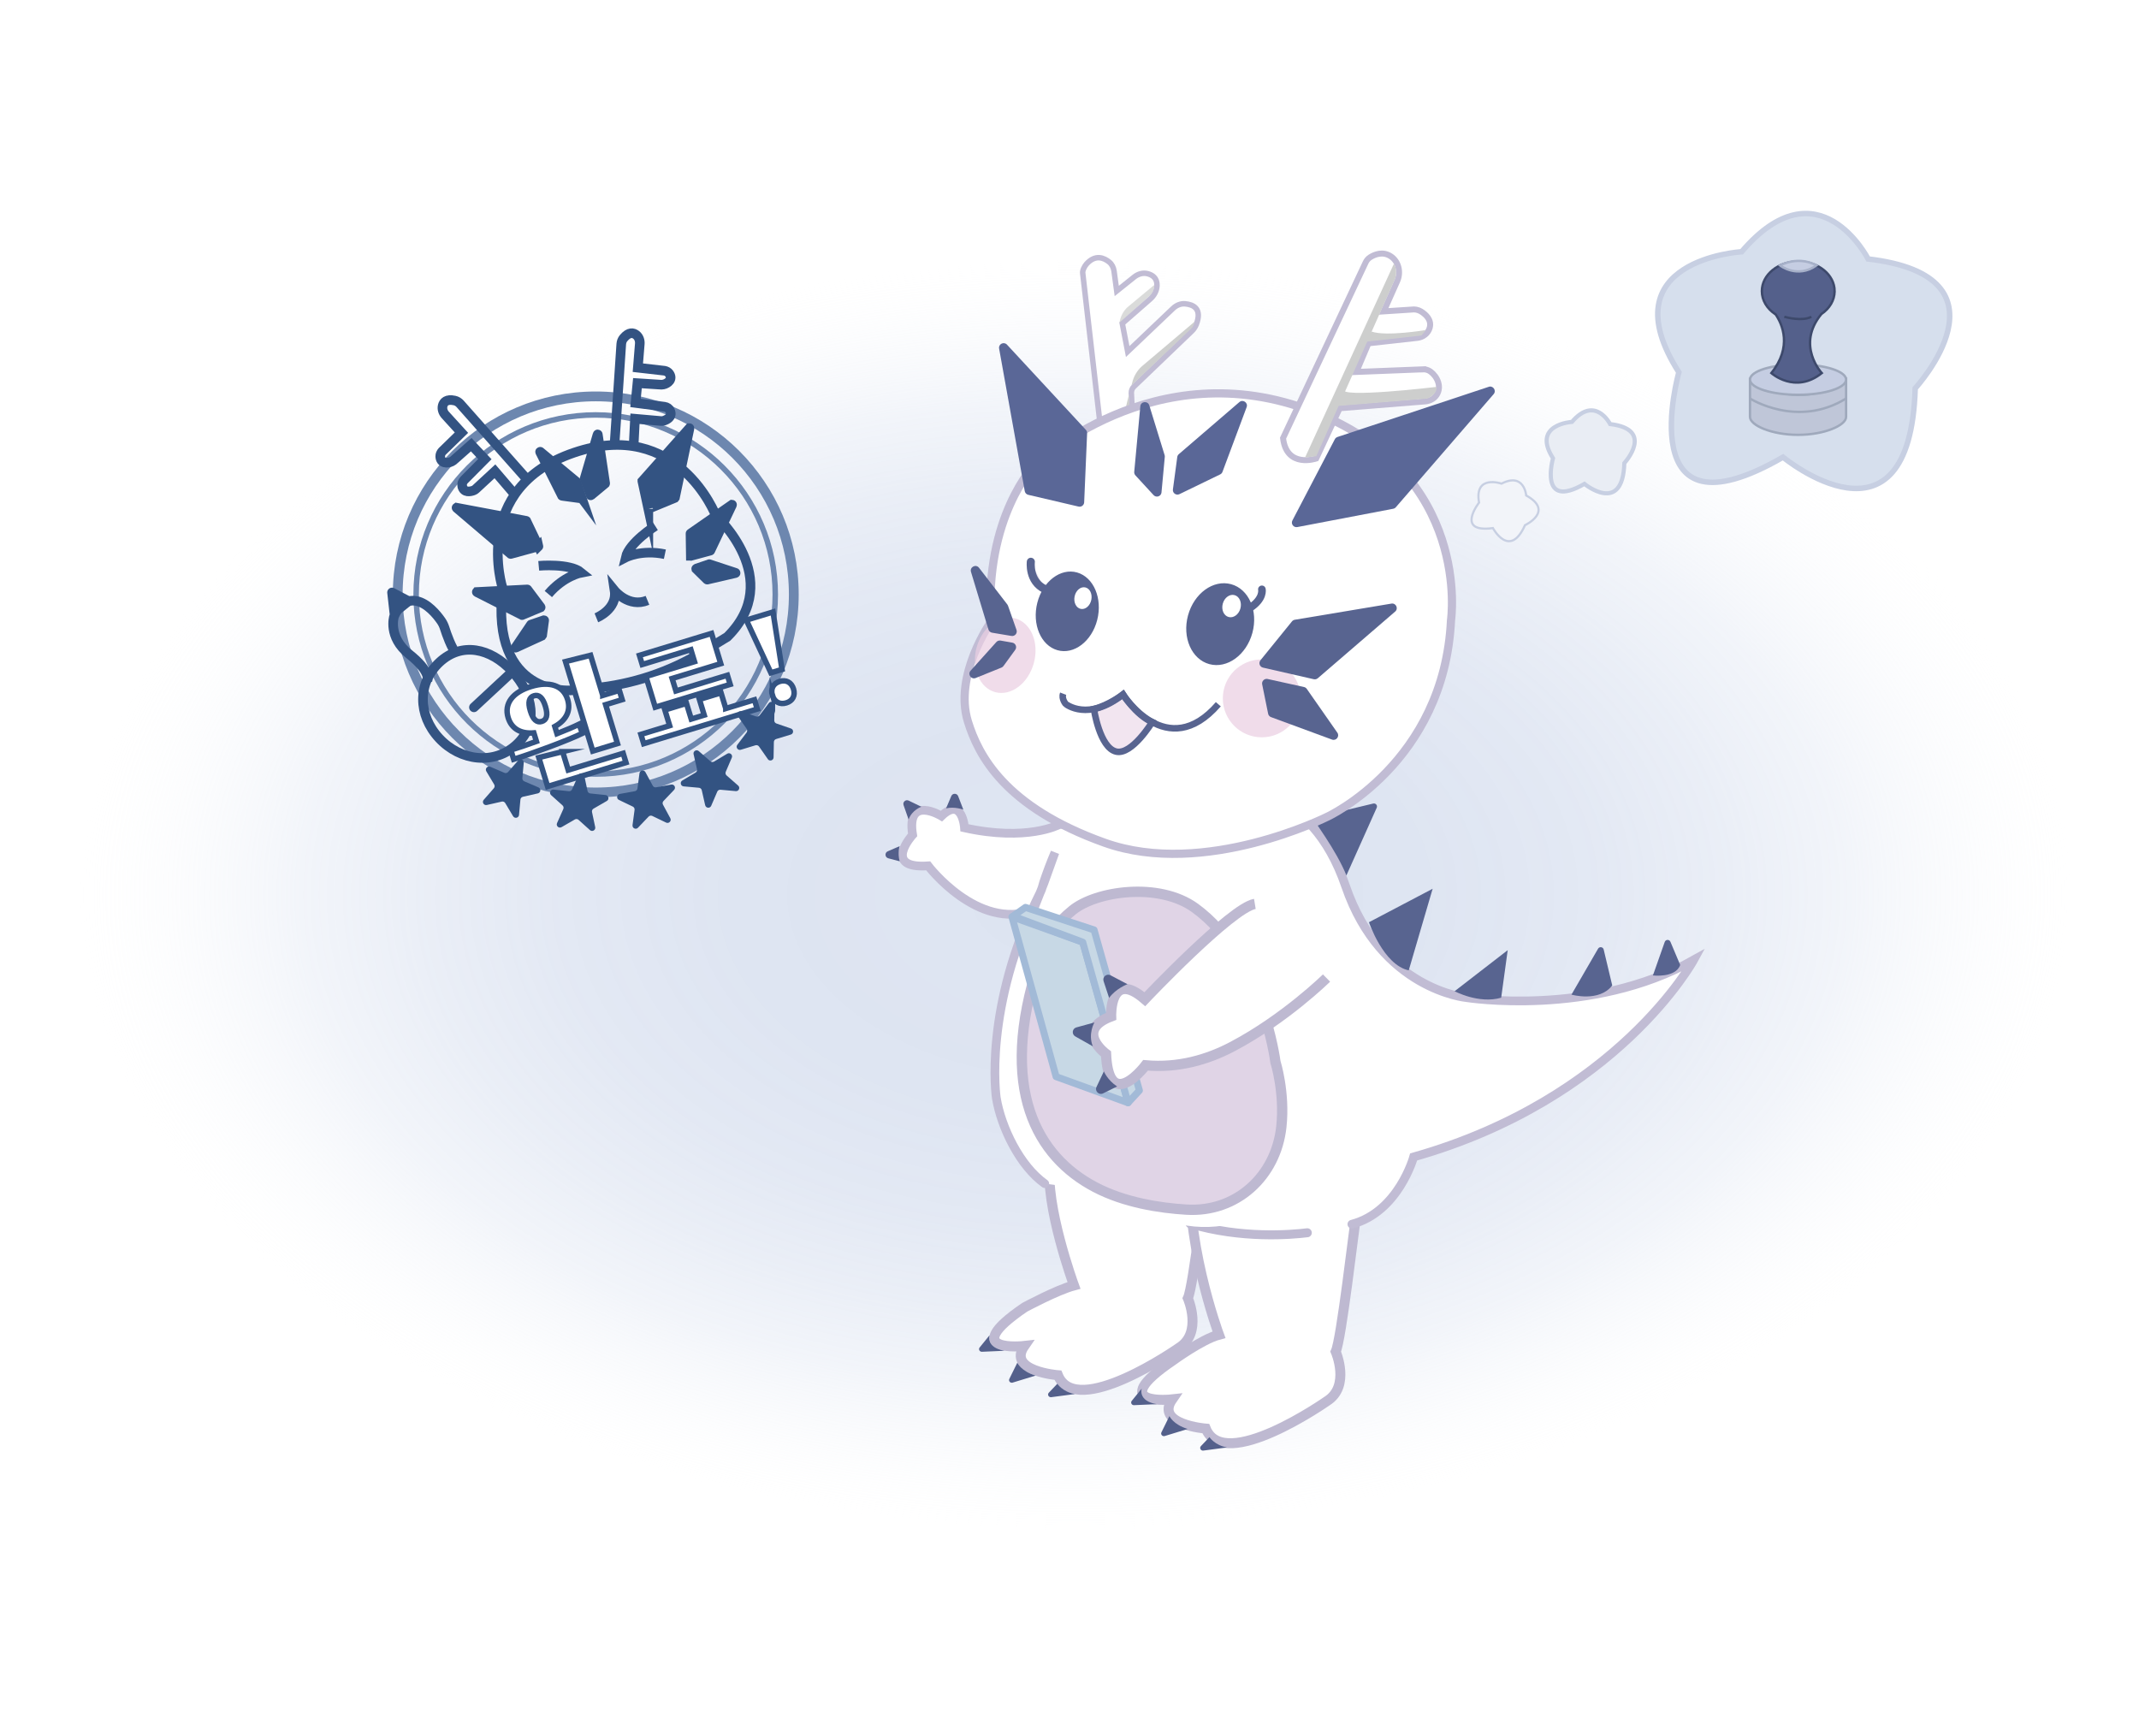 <svg width="345" height="280" viewBox="0 0 345 280" fill="none" xmlns="http://www.w3.org/2000/svg">
<g clip-path="url(#clip0_1194_5389)">
<path opacity="0.73" d="M173.424 247.055C262.024 247.055 333.848 200.957 333.848 144.092C333.848 87.226 262.024 41.128 173.424 41.128C84.824 41.128 13 87.226 13 144.092C13 200.957 84.824 247.055 173.424 247.055Z" fill="url(#paint0_radial_1194_5389)"/>
<path d="M169.374 187.604C168.457 194.335 173.223 207.326 173.223 207.326C170.477 208.055 165.276 210.853 165.276 210.853C154.277 218.331 165.22 217.091 165.22 217.091C162.401 221.156 170.636 221.81 170.636 221.81C173.553 229.03 190.144 217.394 190.144 217.394C194.026 214.994 191.59 209.394 191.59 209.394C192.507 207.424 194.495 189.794 195.084 186" fill="white"/>
<path d="M169.374 187.604C168.457 194.335 173.223 207.326 173.223 207.326C170.477 208.055 165.276 210.853 165.276 210.853C154.277 218.331 165.22 217.091 165.22 217.091C162.401 221.156 170.636 221.81 170.636 221.81C173.553 229.03 190.144 217.394 190.144 217.394C194.026 214.994 191.59 209.394 191.59 209.394C192.507 207.424 194.495 189.794 195.084 186" stroke="#BEB9D1" stroke-width="1.61" stroke-miterlimit="10" stroke-linecap="round"/>
<path d="M159.618 215.349C159.618 215.349 158.942 217.341 162.042 217.866L158.413 218.028C158.017 218.074 157.76 217.634 158.008 217.333L159.62 215.349H159.618Z" fill="#54608B"/>
<path d="M164.084 219.786C164.084 219.786 164.662 221.143 167.033 221.868L163.293 223.015C162.917 223.094 162.62 222.711 162.804 222.386L164.084 219.788V219.786Z" fill="#54608B"/>
<path d="M170.543 223.183C170.543 223.183 171.364 224.483 173.377 224.848L169.548 225.353C169.134 225.402 168.882 224.928 169.163 224.631L170.543 223.181V223.183Z" fill="#54608B"/>
<path d="M192.217 186.716C190.611 199.116 196.608 215.275 196.608 215.275C193.862 216.004 189.121 219.467 189.121 219.467C178.123 226.945 189.066 225.705 189.066 225.705C186.247 229.77 194.482 230.423 194.482 230.423C197.398 237.644 213.99 226.008 213.99 226.008C217.871 223.608 215.436 218.008 215.436 218.008C216.352 216.037 218.341 198.407 218.93 194.614" fill="white"/>
<path d="M192.217 186.716C190.611 199.116 196.608 215.275 196.608 215.275C193.862 216.004 189.121 219.467 189.121 219.467C178.123 226.945 189.066 225.705 189.066 225.705C186.247 229.77 194.482 230.423 194.482 230.423C197.398 237.644 213.99 226.008 213.99 226.008C217.871 223.608 215.436 218.008 215.436 218.008C216.352 216.037 218.341 198.407 218.93 194.614" stroke="#BEB9D1" stroke-width="1.61" stroke-miterlimit="10" stroke-linecap="round"/>
<path d="M184.151 223.962C184.151 223.962 183.475 225.955 186.575 226.48L182.946 226.641C182.55 226.688 182.293 226.247 182.541 225.946L184.153 223.962H184.151Z" fill="#54608B"/>
<path d="M188.617 228.401C188.617 228.401 189.195 229.759 191.566 230.483L187.827 231.63C187.45 231.709 187.153 231.326 187.337 231.001L188.617 228.404V228.401Z" fill="#54608B"/>
<path d="M195.076 231.796C195.076 231.796 195.897 233.096 197.91 233.461L194.082 233.966C193.667 234.015 193.415 233.541 193.696 233.244L195.076 231.794V231.796Z" fill="#54608B"/>
<path d="M191.931 197.354C200.212 199.849 208.325 199.145 210.858 198.833L191.931 197.354Z" fill="white"/>
<path d="M191.931 197.354C200.212 199.849 208.325 199.145 210.858 198.833" stroke="#BEB9D1" stroke-width="1.444" stroke-miterlimit="10" stroke-linecap="round"/>
<path d="M218.042 197.455C225.571 195.463 228.006 186.605 228.006 186.605C260.959 177.268 273.169 154.846 273.169 154.846C256.679 164.122 236.518 160.904 236.518 160.904C236.518 160.904 222.747 159.622 217.041 142.951C211.335 126.28 198.84 127.117 198.84 127.117L170.783 133.022C170.783 133.022 165.661 135.759 155.566 133.521C155.566 133.521 155.221 128.386 151.851 131.621C151.851 131.621 146.136 128.129 147.196 134.652C147.196 134.652 142.175 140.181 149.707 139.656C149.707 139.656 157.67 150.147 166.651 146.822L168.394 142.389L170.154 137.491C169.457 139.136 168.845 140.768 168.31 142.375C168.148 142.858 168.073 143.37 167.849 143.817C158.48 162.472 160.695 177.086 160.695 177.086C161.487 181.876 164.521 188.089 168.511 190.91" fill="white"/>
<path d="M218.042 197.455C225.571 195.463 228.006 186.605 228.006 186.605C260.959 177.268 273.169 154.846 273.169 154.846C256.679 164.122 236.518 160.904 236.518 160.904C236.518 160.904 222.747 159.622 217.041 142.951C211.335 126.28 198.84 127.117 198.84 127.117L170.783 133.022C170.783 133.022 165.661 135.759 155.566 133.521C155.566 133.521 155.221 128.386 151.851 131.621C151.851 131.621 146.136 128.129 147.196 134.652C147.196 134.652 142.175 140.181 149.707 139.656C149.707 139.656 157.67 150.147 166.651 146.822L168.394 142.389L170.154 137.491C169.457 139.136 168.845 140.768 168.31 142.375C168.148 142.858 168.073 143.37 167.849 143.817C158.48 162.472 160.695 177.086 160.695 177.086C161.487 181.876 164.521 188.089 168.511 190.91" stroke="#C1BCD4" stroke-width="1.406" stroke-miterlimit="10" stroke-linecap="round"/>
<path d="M217.848 172.216C219.237 156.934 210.199 143.622 197.662 142.483C185.125 141.344 173.836 152.81 172.448 168.092C171.06 183.374 180.098 196.686 192.635 197.825C205.172 198.963 216.46 187.498 217.848 172.216Z" fill="white"/>
<path d="M167.614 155.019C168.995 150.809 170.377 148.963 172.946 146.848C176.772 143.697 186.942 142.211 192.777 146.469C203.596 154.366 205.715 171.285 205.715 171.285C205.715 171.285 207.267 176.165 206.669 181.734C205.808 189.739 199.404 195.595 191.368 195.104C187.002 194.838 181.358 193.961 176.632 191.477C167.348 186.599 160.825 175.711 167.611 155.019H167.614Z" fill="#E0D4E6" stroke="#BEB9D1" stroke-width="1.663" stroke-miterlimit="10"/>
<path d="M211.621 131.913L211.607 131.977L221.488 129.606C221.873 129.513 222.205 129.891 222.061 130.261L217.156 141.213C215.606 137.227 211.621 131.913 211.621 131.913Z" fill="#586490"/>
<path d="M220.797 148.746C220.797 148.746 223.129 155.637 227.216 156.511L231.071 143.35L220.797 148.748V148.746Z" fill="#586490"/>
<path d="M234.614 159.874C234.614 159.874 238.518 161.967 242.127 160.922L243.179 153.251L234.614 159.874Z" fill="#586490"/>
<path d="M253.46 160.424C253.46 160.424 257.933 161.697 260.039 158.94L258.659 153.15C258.555 152.718 257.977 152.632 257.753 153.017L253.46 160.424Z" fill="#586490"/>
<path d="M266.6 157.333C266.6 157.333 270.253 157.775 270.999 155.639L269.423 151.901C269.248 151.487 268.654 151.505 268.504 151.927L266.6 157.33V157.333Z" fill="#586490"/>
<path d="M163.214 147.871L174.637 151.967L181.947 177.863L170.339 173.654L163.214 147.871Z" fill="#C7D8E5" stroke="#A2BAD7" stroke-width="1.127" stroke-linecap="round" stroke-linejoin="round"/>
<path d="M181.946 177.864L183.773 175.886L176.466 149.99L165.399 146.354L163.391 147.761L174.637 151.968L181.946 177.864Z" fill="#C7D8E5" stroke="#A2BAD7" stroke-width="1.127" stroke-linejoin="round"/>
<path d="M213.955 157.749C213.955 157.749 207.273 164.337 198.75 168.82C194.76 170.92 190.037 172.299 184.769 171.825C184.769 171.825 182.705 174.564 180.921 174.826C179.676 175.007 178.569 173.984 178.392 169.99C178.392 169.99 173.226 166.197 179.209 163.938C179.209 163.938 178.93 156.219 184.652 161.161C184.652 161.161 198.602 146.412 202.397 145.792" fill="white"/>
<path d="M213.955 157.749C213.955 157.749 207.273 164.337 198.75 168.82C194.76 170.92 190.037 172.299 184.769 171.825C184.769 171.825 182.705 174.564 180.921 174.826C179.676 175.007 178.569 173.984 178.392 169.99C178.392 169.99 173.226 166.197 179.209 163.938C179.209 163.938 178.93 156.219 184.652 161.161C184.652 161.161 198.602 146.412 202.397 145.792" stroke="#BEB9D1" stroke-width="1.654" stroke-miterlimit="10"/>
<path d="M178.89 160.955L177.998 158.252C177.774 157.576 178.487 156.972 179.116 157.304L181.846 158.741C181.846 158.741 179.982 159.436 178.89 160.955Z" fill="#54608B"/>
<path d="M180.179 175.235L177.921 176.353C177.25 176.686 176.535 175.984 176.856 175.306L178.045 172.802C178.045 172.802 178.616 174.21 180.179 175.235Z" fill="#54608B"/>
<path d="M176.255 168.756L173.43 167.162C172.814 166.814 172.929 165.897 173.609 165.711L176.519 164.912C176.519 164.912 175.447 166.732 176.257 168.756H176.255Z" fill="#54608B"/>
<path d="M177.758 71.187L182.76 69.309L182.475 63.395C182.457 63.012 182.608 62.631 182.88 62.367L192.224 53.406C192.532 53.112 192.784 52.748 192.944 52.341C193.969 49.711 192.37 49.106 191.141 49.002C190.446 48.942 189.746 49.223 189.202 49.742L181.886 56.703L181.013 52.17L185.548 48.205C186.166 47.664 186.593 46.872 186.611 46.03C186.638 44.81 185.832 44.323 185.065 44.135C184.341 43.958 183.56 44.179 182.935 44.68L180.119 46.932L179.685 43.734C179.605 43.145 179.335 42.614 178.908 42.266C178.108 41.615 176.693 40.949 175.232 42.592C174.942 42.917 174.57 43.623 174.632 44.053L177.756 71.184L177.758 71.187Z" fill="white" stroke="#C1BCD4" stroke-width="0.886" stroke-miterlimit="10"/>
<path opacity="0.75" d="M180.679 51.502L180.546 52.066L185.528 47.629C185.528 47.629 186.195 46.954 186.19 45.946L182.063 49.372C181.398 49.899 180.909 50.654 180.681 51.502H180.679Z" fill="#CDCECD"/>
<path d="M182.499 62.166L182.608 61.749C182.847 60.715 183.394 59.779 184.16 59.09L192.696 51.869C192.696 51.869 192.671 52.066 192.355 52.775L182.499 62.166Z" fill="#CDCECD"/>
<path d="M182.088 63.658L180.484 70.199L182.373 69.429L182.088 63.658Z" fill="#CDCECD"/>
<path d="M159.823 100.32C159.823 100.32 153.789 108.869 156.116 116.382C157.792 121.796 162.032 130.157 178.157 135.921C194.281 141.687 214.108 131.72 214.108 131.72C214.108 131.72 232.922 123.067 234.034 100.032C234.034 100.032 237.488 76.379 211.796 66.388C186.104 56.397 166.811 75.05 166.811 75.05C166.811 75.05 158.784 83.389 159.823 100.32Z" fill="white" stroke="#C1BCD4" stroke-width="1.322" stroke-miterlimit="10"/>
<path opacity="0.71" d="M166.747 106.945C167.639 103.661 166.296 100.437 163.747 99.744C161.198 99.052 158.408 101.153 157.516 104.437C156.624 107.721 157.967 110.945 160.516 111.638C163.065 112.33 165.855 110.229 166.747 106.945Z" fill="#EACDE1"/>
<path opacity="0.71" d="M203.512 118.922C206.982 118.922 209.794 116.109 209.794 112.64C209.794 109.17 206.982 106.358 203.512 106.358C200.043 106.358 197.23 109.17 197.23 112.64C197.23 116.109 200.043 118.922 203.512 118.922Z" fill="#EACDE1"/>
<path d="M203.529 95.055C203.529 95.055 203.914 96.574 201.543 98.095L203.529 95.055Z" fill="#E7E1EC"/>
<path d="M203.529 95.055C203.529 95.055 203.914 96.574 201.543 98.095" stroke="#586490" stroke-width="1.229" stroke-miterlimit="10" stroke-linecap="round"/>
<path d="M201.997 102.081C202.965 98.521 201.425 95.003 198.559 94.224C195.692 93.445 192.584 95.7 191.617 99.261C190.649 102.821 192.189 106.339 195.056 107.118C197.922 107.897 201.03 105.642 201.997 102.081Z" fill="#586490"/>
<path d="M200.065 98.139C200.329 97.165 199.908 96.202 199.123 95.988C198.338 95.775 197.488 96.392 197.223 97.367C196.958 98.342 197.379 99.305 198.164 99.518C198.949 99.732 199.8 99.114 200.065 98.139Z" fill="white"/>
<path d="M166.264 90.61C166.264 90.61 165.869 93.775 168.544 95.021L166.264 90.61Z" fill="#E7E1EC"/>
<path d="M166.264 90.61C166.264 90.61 165.869 93.775 168.544 95.021" stroke="#586490" stroke-width="1.302" stroke-miterlimit="10" stroke-linecap="round"/>
<path d="M176.972 99.986C176.093 103.447 173.216 105.634 170.548 104.87C167.88 104.107 166.43 100.683 167.309 97.222C168.188 93.761 171.064 91.574 173.732 92.338C176.4 93.102 177.851 96.525 176.972 99.986Z" fill="#586490"/>
<path d="M176.018 96.752C176.216 95.794 175.773 94.892 175.03 94.739C174.286 94.585 173.522 95.237 173.324 96.195C173.126 97.153 173.569 98.054 174.312 98.208C175.056 98.362 175.82 97.71 176.018 96.752Z" fill="white"/>
<path d="M176.44 114.356C176.44 114.356 177.351 120.611 180.03 121.227C182.576 121.814 185.836 116.468 185.836 116.468C183.238 115.352 181.126 112.009 181.126 112.009C181.126 112.009 178.865 113.738 176.44 114.356Z" fill="#F2E5F0" stroke="#586490" stroke-width="1.056" stroke-miterlimit="10"/>
<path d="M196.504 113.588C188.194 123.171 181.126 112.009 181.126 112.009C175.517 116.455 171.912 113.581 171.877 113.528C171.877 113.528 171.173 112.684 171.478 111.885" stroke="#586490" stroke-width="1.056" stroke-miterlimit="10"/>
<path d="M203.297 106.497L208.383 100.224C208.496 100.085 208.657 99.99 208.834 99.961L224.423 97.355C225.16 97.231 225.592 98.154 225.027 98.641L212.55 109.391C212.373 109.544 212.131 109.604 211.903 109.553L203.708 107.682C203.175 107.56 202.956 106.922 203.299 106.497H203.297Z" fill="#586490"/>
<path d="M204.458 109.516L210.324 110.811C210.505 110.851 210.665 110.957 210.771 111.11L215.7 118.171C216.114 118.765 215.516 119.537 214.839 119.287L205.005 115.665C204.766 115.576 204.589 115.37 204.538 115.118L203.577 110.381C203.47 109.859 203.938 109.398 204.46 109.513L204.458 109.516Z" fill="#586490"/>
<path d="M162.584 97.702L163.952 101.599C164.138 102.129 163.689 102.664 163.133 102.571L160.011 102.049C159.734 102.002 159.508 101.803 159.426 101.535L156.612 92.242C156.375 91.456 157.403 90.927 157.903 91.575L162.471 97.494C162.52 97.556 162.557 97.627 162.584 97.7V97.702Z" fill="#586490"/>
<path d="M163.277 103.652L161.38 103.32C161.13 103.276 160.873 103.364 160.702 103.555L156.548 108.176C156.026 108.758 156.648 109.648 157.374 109.354L161.528 107.675C161.657 107.624 161.767 107.536 161.849 107.425L163.747 104.814C164.068 104.372 163.815 103.747 163.277 103.652Z" fill="#586490"/>
<path d="M229.53 59.568L218.762 59.993L220.722 55.372L228.609 54.495C229.53 54.393 230.356 53.764 230.602 52.846C230.94 51.579 229.953 50.702 229.189 50.233C228.731 49.952 228.19 49.856 227.663 49.934L223.179 50.226L225.365 45.324C225.998 43.904 225.586 42.157 224.298 41.325C223.009 40.492 221.707 41.05 221.005 41.486C220.682 41.688 220.427 41.985 220.263 42.334L206.944 70.668C207.52 75.595 212.287 73.959 212.287 73.959L216.08 65.848L229.889 64.741C230.712 64.672 231.492 64.214 231.859 63.454C232.63 61.858 231.319 60.162 230.391 59.741C230.119 59.617 229.827 59.559 229.53 59.573V59.568Z" fill="white" stroke="#C1BCD4" stroke-width="0.961" stroke-miterlimit="10"/>
<path d="M215.649 65.487L216.233 64.324C216.782 63.319 216.767 62.761 216.767 62.761C215.7 64.307 231.665 62.407 231.665 62.407C231.665 62.407 232.061 63.372 230.261 64.282L215.646 65.485L215.649 65.487Z" fill="#CDCECD"/>
<path d="M220.232 55.12L220.489 54.385C220.773 53.769 221.253 53.486 221.253 53.486C223.596 54.296 229.909 53.242 229.909 53.242C229.909 53.242 229.891 53.446 229.253 54.121L220.232 55.122V55.12Z" fill="#CDCECD"/>
<path d="M210.485 73.804L212.312 73.574L225.018 44.97C225.018 44.97 225.505 43.544 224.818 42.556L210.488 73.804H210.485Z" fill="#CDCECD"/>
<path d="M208.453 83.947L215.299 70.837C215.377 70.688 215.503 70.571 215.656 70.502L240.053 62.413C240.763 62.099 241.414 62.956 240.921 63.558L225.148 81.799C225.038 81.932 224.885 82.023 224.717 82.056L209.245 85.012C208.639 85.127 208.167 84.492 208.453 83.945V83.947Z" fill="#5A6797"/>
<path d="M189.179 78.941L189.881 73.713C189.905 73.534 189.994 73.37 190.131 73.252L199.896 64.854C200.476 64.355 201.338 64.955 201.07 65.673L197.173 76.111C197.106 76.288 196.973 76.434 196.803 76.516L190.233 79.703C189.704 79.959 189.099 79.523 189.179 78.939V78.941Z" fill="#5A6797"/>
<path d="M187.337 79.421L187.871 73.693C187.88 73.598 187.871 73.501 187.842 73.408L185.367 65.379C185.128 64.606 184 64.723 183.925 65.527L182.94 76.105C182.92 76.313 182.991 76.519 183.132 76.674L186.06 79.856C186.494 80.327 187.28 80.061 187.34 79.424L187.337 79.421Z" fill="#5A6797"/>
<path d="M174.866 81.018L175.342 69.869C175.351 69.672 175.28 69.482 175.147 69.335L162.415 55.587C161.913 55.044 161.016 55.494 161.147 56.22L165.283 79.22C165.336 79.51 165.555 79.74 165.841 79.809L173.961 81.707C174.412 81.813 174.846 81.481 174.866 81.02V81.018Z" fill="#5A6797"/>
<path d="M222.693 191.934C222.892 189.753 220.695 187.771 217.786 187.507C214.878 187.242 212.36 188.796 212.161 190.978C211.963 193.159 214.16 195.141 217.069 195.406C219.977 195.67 222.495 194.116 222.693 191.934Z" fill="white"/>
<path d="M152.596 130.38L153.435 128.396C153.645 127.9 154.349 127.913 154.542 128.414L155.379 130.59C155.379 130.59 153.973 130.057 152.596 130.378V130.38Z" fill="#54608B"/>
<path d="M145.109 138.923L143.266 138.433C142.719 138.287 142.662 137.532 143.182 137.309L145.106 136.476C145.106 136.476 144.73 137.561 145.106 138.923H145.109Z" fill="#54608B"/>
<path d="M146.548 132.178L145.736 129.864C145.558 129.361 146.079 128.896 146.559 129.129L148.612 130.123C148.612 130.123 147.097 130.626 146.548 132.18V132.178Z" fill="#54608B"/>
<path d="M238.559 81.062C238.559 81.062 234.68 86 240.793 85.176C240.793 85.176 243.497 90.231 245.966 84.707C245.966 84.707 250.764 82.472 246.161 79.915C246.161 79.915 245.849 76.124 242.18 78.006C242.18 78.006 237.738 76.476 238.559 81.06V81.062Z" fill="#F2F4F9" stroke="#C7CFE2" stroke-width="0.352" stroke-miterlimit="10"/>
<path d="M250.485 73.915C250.485 73.915 248.094 82.353 255.556 78.046C255.556 78.046 261.734 83.144 261.99 74.694C261.99 74.694 267.004 69.26 259.699 68.399C259.699 68.399 257.283 63.667 253.541 68.047C253.541 68.047 246.989 68.428 250.485 73.915Z" fill="#E9EDF4" stroke="#C7CFE2" stroke-width="0.664" stroke-miterlimit="10"/>
<path d="M270.786 60.049C270.786 60.049 262.861 88.013 287.586 73.737C287.586 73.737 308.054 90.626 308.905 62.626C308.905 62.626 325.516 44.617 301.312 41.77C301.312 41.77 293.307 26.088 280.91 40.605C280.91 40.605 259.199 41.867 270.786 60.049Z" fill="#D6DFED" stroke="#C7CFE2" stroke-width="0.886" stroke-miterlimit="10"/>
<g filter="url(#filter0_d_1194_5389)">
<g filter="url(#filter1_d_1194_5389)">
<path d="M282.256 61.227V67.243C282.256 68.593 285.726 70.135 290.006 70.135C294.286 70.135 297.756 68.593 297.756 67.243V61.227C297.756 61.227 291.082 66.789 282.256 61.227Z" fill="#BFC6D8" stroke="#9FA9BC" stroke-width="0.383" stroke-miterlimit="10"/>
<path d="M290.006 63.674C294.286 63.674 297.756 62.578 297.756 61.227C297.756 59.876 294.286 58.78 290.006 58.78C285.726 58.78 282.256 59.876 282.256 61.227C282.256 62.578 285.726 63.674 290.006 63.674Z" fill="#C5CDE2" stroke="#9FA9BC" stroke-width="0.383" stroke-miterlimit="10"/>
<path d="M295.907 46.958C295.907 44.315 293.28 42.169 290.039 42.169C286.797 42.169 284.171 44.312 284.171 46.958C284.171 48.435 284.99 49.755 286.277 50.634C286.314 50.661 286.356 50.683 286.394 50.707C287.472 52.306 289.102 55.924 285.701 60.175C285.701 60.175 289.532 63.623 293.836 60.175C293.836 60.175 289.62 55.689 293.774 50.65C295.074 49.77 295.904 48.444 295.904 46.958H295.907Z" fill="#54608B" stroke="#3D496B" stroke-width="0.383" stroke-miterlimit="10"/>
<path d="M287.105 42.811C287.105 42.811 289.895 44.985 292.971 42.811C292.971 42.811 290.422 41.155 287.105 42.811Z" fill="#C5CDE2" stroke="#A7B1C9" stroke-width="0.383" stroke-miterlimit="10"/>
<path d="M282.256 64.274C282.256 64.274 289.886 69.139 297.756 64.274" stroke="#9FA9BC" stroke-width="0.383" stroke-miterlimit="10"/>
</g>
<path d="M287.792 51.092C288.164 51.212 290.757 51.858 292.154 51.092H287.792Z" fill="#54608B"/>
<path d="M287.792 51.092C288.164 51.212 290.757 51.858 292.154 51.092" stroke="#3D496B" stroke-width="0.383" stroke-miterlimit="10"/>
</g>
<path d="M96.091 127.816C113.732 127.816 128.032 113.516 128.032 95.875C128.032 78.235 113.732 63.935 96.091 63.935C78.451 63.935 64.15 78.235 64.15 95.875C64.15 113.516 78.451 127.816 96.091 127.816Z" stroke="#6D87AF" stroke-width="1.581" stroke-miterlimit="10"/>
<path d="M96.081 124.849C112.076 124.849 125.044 111.882 125.044 95.886C125.044 79.891 112.076 66.924 96.081 66.924C80.085 66.924 67.118 79.891 67.118 95.886C67.118 111.882 80.085 124.849 96.081 124.849Z" stroke="#6D87AF" stroke-width="0.886" stroke-miterlimit="10"/>
<path d="M81.067 94.883C81.067 94.883 75.835 78.721 92.586 73.011C109.337 67.3 115.449 83.139 115.449 83.139C115.449 83.139 126.713 93.404 117.309 102.72L113.376 105.12C108.028 108.384 102.01 110.392 95.775 110.992L92.035 111.353C92.035 111.353 79.03 112.363 81.067 94.883Z" stroke="#335382" stroke-width="1.55" stroke-miterlimit="10"/>
<path d="M82.981 79.698L79.828 76.018L76.732 78.881C76.626 78.98 76.502 79.06 76.365 79.109C75.9 79.279 74.832 79.538 74.56 78.46C74.465 78.084 74.596 77.685 74.87 77.408L78.201 74.053L76.004 71.722L73.345 74.071C73.198 74.224 73.028 74.352 72.84 74.445C72.173 74.775 71.042 74.771 71.006 73.608C70.997 73.312 71.128 73.026 71.327 72.805L74.427 69.784L71.828 66.932C71.458 66.527 71.268 65.965 71.403 65.433C71.549 64.864 72.009 64.32 73.316 64.601C73.663 64.676 73.978 64.871 74.215 65.137L85.35 77.698" stroke="#335382" stroke-width="1.55" stroke-miterlimit="10"/>
<path d="M102.174 72.38L102.418 67.539L106.618 67.909C106.762 67.922 106.911 67.909 107.048 67.865C107.52 67.716 108.523 67.267 108.078 66.246C107.923 65.889 107.575 65.655 107.19 65.604L102.502 64.988L102.814 61.8L106.355 62.03C106.565 62.061 106.776 62.059 106.984 62.017C107.712 61.871 108.607 61.173 107.923 60.234C107.748 59.993 107.471 59.849 107.179 59.796L102.879 59.304L103.191 55.458C103.235 54.911 103.04 54.349 102.608 54.012C102.146 53.651 101.448 53.503 100.587 54.526C100.356 54.798 100.228 55.146 100.204 55.5L99.081 72.251" stroke="#335382" stroke-width="1.55" stroke-miterlimit="10"/>
<path d="M93.851 80.377L92.93 77.678C92.93 77.678 92.928 77.672 92.923 77.669L87.137 72.865C87.122 72.851 87.1 72.869 87.109 72.887L90.656 79.963C90.656 79.963 90.665 79.972 90.669 79.972L93.829 80.4C93.842 80.4 93.853 80.389 93.849 80.375L93.851 80.377Z" fill="#335382" stroke="#335382" stroke-width="1.55" stroke-miterlimit="10"/>
<path d="M94.294 77.211L95.273 79.895C95.277 79.906 95.293 79.91 95.301 79.903L97.6 77.988C97.6 77.988 97.606 77.977 97.606 77.971L96.42 70.081C96.417 70.061 96.389 70.059 96.384 70.079L94.294 77.2C94.294 77.2 94.294 77.209 94.294 77.211Z" fill="#335382" stroke="#335382" stroke-width="1.55" stroke-miterlimit="10"/>
<path d="M86.843 88.121L84.875 84.009C84.875 84.009 84.87 84.005 84.868 84.005L73.639 81.89C73.639 81.89 73.626 81.899 73.633 81.906L82.37 89.348C82.37 89.348 82.375 89.35 82.379 89.348L86.839 88.132C86.839 88.132 86.847 88.126 86.845 88.119L86.843 88.121Z" fill="#335382" stroke="#335382" stroke-width="1.55" stroke-miterlimit="10"/>
<path d="M104.568 82.065L103.609 77.607V77.601L111.198 69.058C111.198 69.058 111.215 69.058 111.213 69.065L108.855 80.296C108.855 80.296 108.853 80.3 108.851 80.302L104.579 82.069C104.579 82.069 104.568 82.069 104.568 82.062V82.065Z" fill="#335382" stroke="#335382" stroke-width="1.55" stroke-miterlimit="10"/>
<path d="M87.203 97.944L85.053 95.076C85.053 95.076 85.049 95.072 85.047 95.072L76.907 95.486C76.907 95.486 76.896 95.499 76.903 95.501L84.207 99.199C84.207 99.199 84.212 99.199 84.214 99.199L87.199 97.957C87.199 97.957 87.206 97.948 87.203 97.944Z" fill="#335382" stroke="#335382" stroke-width="1.55" stroke-miterlimit="10"/>
<path d="M87.742 100.031L85.649 100.746C85.649 100.746 85.643 100.751 85.641 100.753L83.145 104.444C83.134 104.46 83.152 104.48 83.167 104.471L87.425 102.516C87.425 102.516 87.434 102.507 87.436 102.502L87.769 100.051C87.769 100.038 87.757 100.027 87.744 100.031H87.742Z" fill="#335382" stroke="#335382" stroke-width="1.55" stroke-miterlimit="10"/>
<path d="M111.425 89.645L111.372 86.06C111.372 86.06 111.372 86.053 111.376 86.053L118.068 81.401C118.068 81.401 118.086 81.403 118.081 81.412L114.567 88.805C114.567 88.805 114.565 88.81 114.561 88.81L111.438 89.653C111.438 89.653 111.427 89.651 111.427 89.645H111.425Z" fill="#335382" stroke="#335382" stroke-width="1.55" stroke-miterlimit="10"/>
<path d="M112.296 91.714L114.389 90.999C114.389 90.999 114.398 90.999 114.4 90.999L118.634 92.392C118.651 92.398 118.649 92.423 118.634 92.427L114.07 93.486C114.07 93.486 114.057 93.486 114.052 93.481L112.29 91.745C112.29 91.745 112.283 91.719 112.296 91.714Z" fill="#335382" stroke="#335382" stroke-width="1.55" stroke-miterlimit="10"/>
<path d="M86.89 91.263C86.89 91.263 91.883 90.8 93.758 92.355C93.758 92.355 90.928 92.882 88.442 95.811" stroke="#335382" stroke-width="1.55" stroke-miterlimit="10"/>
<path d="M105.686 84.842C105.686 84.842 101.452 87.53 100.921 89.908C100.921 89.908 103.481 88.593 107.24 89.39" stroke="#335382" stroke-width="1.55" stroke-miterlimit="10"/>
<path d="M96.189 99.65C96.189 99.65 99.586 98.282 99.134 95.27C99.134 95.27 101.42 98.069 104.431 96.834" stroke="#335382" stroke-width="1.55" stroke-miterlimit="10"/>
<path d="M68.959 109.723C68.959 109.723 69.497 108.297 66.005 105.523C62.513 102.748 63.556 99.447 63.556 99.447C63.556 99.447 64.639 96.449 67.139 96.929C68.937 97.275 70.433 99.11 71.131 100.111C71.386 100.476 71.583 100.879 71.718 101.304C72.034 102.301 72.776 104.438 73.675 105.594" stroke="#335382" stroke-width="1.55" stroke-miterlimit="10"/>
<path d="M82.57 108.233C86.044 111.973 86.87 116.791 83.321 120.091C79.771 123.388 74.3 122.808 70.823 119.068C67.349 115.328 67.34 110.111 70.89 106.814C74.439 103.517 79.094 104.493 82.57 108.233Z" stroke="#335382" stroke-width="1.55" stroke-miterlimit="10"/>
<path d="M76.44 114.088L83.327 107.682" stroke="#335382" stroke-width="1.55" stroke-miterlimit="10" stroke-linecap="round"/>
<path d="M63.596 98.794L63.232 95.559L65.885 96.958L63.596 98.794Z" fill="#335382" stroke="#335382" stroke-width="1.55" stroke-linecap="round" stroke-linejoin="round"/>
<path d="M93.935 118.282C91.681 119.382 85.857 121.548 82.85 122.465L82.397 120.972C83.513 120.634 84.992 120.138 86.522 119.584L86.103 118.211C84.024 118.388 82.512 117.565 81.96 115.753C81.263 113.464 82.707 111.633 85.671 110.727C88.638 109.823 90.857 110.539 91.555 112.828C92.106 114.64 91.311 116.167 89.487 117.179L89.839 118.333C91.296 117.759 92.587 117.212 93.399 116.812L93.935 118.28V118.282ZM85.543 114.662C85.986 116.114 86.612 116.599 87.388 116.362C88.165 116.125 88.413 115.375 87.97 113.922C87.534 112.489 86.9 111.985 86.125 112.222C85.348 112.458 85.105 113.229 85.543 114.662ZM90.746 121.236L91.65 124.203L100.509 121.504L100.965 122.996L88.324 126.849L86.905 122.19L90.749 121.236H90.746ZM97.228 112.166L99.896 111.354L100.35 112.846L97.682 113.659L99.593 119.929L95.611 121.143L91.212 106.708L95.255 105.694L97.228 112.164V112.166Z" fill="white" stroke="#335382" stroke-width="0.886" stroke-miterlimit="10"/>
<path d="M117.322 108.913L117.772 110.386L105.686 114.068L104.176 109.11L112.019 106.719L111.43 104.788L103.587 107.179L103.138 105.707L114.765 102.164L116.251 107.042L108.408 109.434L109.021 111.444L117.322 108.913ZM117.065 114.278L121.684 112.87L122.141 114.362L103.824 119.945L103.37 118.452L108.009 117.04L107.239 114.511L110.722 113.448L111.492 115.977L113.582 115.339L112.812 112.81L116.295 111.747L117.065 114.276V114.278Z" fill="white" stroke="#335382" stroke-width="0.886" stroke-miterlimit="10"/>
<path d="M120.378 100.018L124.678 98.707L126.131 107.97L124.339 108.517L120.378 100.021V100.018ZM124.581 112.161C124.253 111.085 124.729 110.224 125.765 109.907C126.779 109.597 127.658 110.049 127.986 111.123C128.314 112.197 127.838 113.06 126.821 113.37C125.785 113.685 124.908 113.235 124.581 112.159V112.161Z" fill="white" stroke="#335382" stroke-width="0.886" stroke-miterlimit="10"/>
<path d="M82.76 131.658L81.489 129.528C81.376 129.338 81.152 129.242 80.935 129.291L78.517 129.84C78.034 129.951 77.691 129.377 78.019 129.003L79.653 127.137C79.799 126.97 79.821 126.727 79.708 126.536L78.437 124.406C78.183 123.981 78.623 123.479 79.079 123.673L81.36 124.65C81.564 124.736 81.801 124.683 81.947 124.517L83.581 122.65C83.907 122.276 84.52 122.54 84.476 123.033L84.252 125.505C84.232 125.726 84.356 125.934 84.56 126.021L86.841 126.997C87.297 127.192 87.237 127.856 86.752 127.967L84.334 128.516C84.117 128.565 83.957 128.749 83.938 128.968L83.714 131.439C83.67 131.933 83.019 132.081 82.764 131.654L82.76 131.658Z" fill="#335382"/>
<path d="M95.159 133.895L93.315 132.234C93.151 132.086 92.907 132.061 92.717 132.172L90.569 133.412C90.14 133.66 89.644 133.213 89.845 132.761L90.855 130.494C90.946 130.292 90.895 130.053 90.731 129.905L88.886 128.244C88.519 127.912 88.789 127.303 89.283 127.354L91.749 127.613C91.971 127.635 92.181 127.515 92.27 127.312L93.279 125.044C93.481 124.59 94.145 124.661 94.247 125.146L94.763 127.573C94.809 127.79 94.989 127.952 95.21 127.976L97.677 128.235C98.171 128.286 98.308 128.939 97.879 129.187L95.731 130.427C95.538 130.538 95.441 130.759 95.485 130.976L96.001 133.403C96.105 133.888 95.527 134.222 95.157 133.89L95.159 133.895Z" fill="#335382"/>
<path d="M102.019 133.082L102.349 130.624C102.378 130.405 102.263 130.19 102.063 130.095L99.827 129.021C99.38 128.806 99.468 128.144 99.957 128.056L102.398 127.611C102.617 127.571 102.783 127.396 102.814 127.174L103.144 124.717C103.21 124.225 103.866 124.105 104.103 124.542L105.281 126.725C105.387 126.92 105.604 127.026 105.823 126.986L108.263 126.541C108.75 126.453 109.067 127.039 108.726 127.398L107.014 129.194C106.862 129.353 106.828 129.595 106.935 129.789L108.113 131.973C108.347 132.409 107.887 132.892 107.439 132.677L105.203 131.603C105.004 131.508 104.765 131.55 104.612 131.711L102.9 133.507C102.557 133.866 101.957 133.578 102.023 133.086L102.019 133.082Z" fill="#335382"/>
<path d="M113.737 129.873L113.188 127.455C113.139 127.238 112.955 127.079 112.736 127.059L110.265 126.836C109.771 126.791 109.623 126.14 110.05 125.886L112.18 124.615C112.371 124.502 112.466 124.278 112.417 124.061L111.868 121.643C111.757 121.16 112.331 120.817 112.705 121.145L114.572 122.779C114.738 122.925 114.981 122.947 115.172 122.834L117.302 121.563C117.727 121.309 118.23 121.749 118.035 122.205L117.058 124.486C116.972 124.69 117.025 124.927 117.191 125.073L119.058 126.707C119.432 127.033 119.168 127.646 118.675 127.602L116.204 127.378C115.982 127.358 115.774 127.482 115.688 127.686L114.711 129.966C114.516 130.423 113.852 130.363 113.741 129.878L113.737 129.873Z" fill="#335382"/>
<path d="M123.843 122.438L122.422 120.405C122.296 120.224 122.065 120.144 121.853 120.208L119.479 120.932C119.005 121.076 118.622 120.529 118.921 120.135L120.416 118.156C120.549 117.978 120.553 117.735 120.427 117.553L119.005 115.521C118.722 115.113 119.123 114.582 119.592 114.743L121.937 115.554C122.147 115.627 122.38 115.554 122.513 115.379L124.007 113.399C124.306 113.003 124.937 113.222 124.928 113.718L124.882 116.198C124.877 116.42 125.017 116.619 125.227 116.692L127.572 117.502C128.042 117.664 128.028 118.331 127.554 118.477L125.181 119.201C124.968 119.265 124.822 119.46 124.818 119.681L124.771 122.161C124.762 122.657 124.125 122.852 123.839 122.445L123.843 122.438Z" fill="#335382"/>
</g>
<defs>
<filter id="filter0_d_1194_5389" x="279.407" y="39.226" width="21.197" height="33.757" filterUnits="userSpaceOnUse" color-interpolation-filters="sRGB">
<feFlood flood-opacity="0" result="BackgroundImageFix"/>
<feColorMatrix in="SourceAlpha" type="matrix" values="0 0 0 0 0 0 0 0 0 0 0 0 0 0 0 0 0 0 127 0" result="hardAlpha"/>
<feOffset/>
<feGaussianBlur stdDeviation="1.329"/>
<feColorMatrix type="matrix" values="0 0 0 0 1 0 0 0 0 1 0 0 0 0 1 0 0 0 0.7 0"/>
<feBlend mode="normal" in2="BackgroundImageFix" result="effect1_dropShadow_1194_5389"/>
<feBlend mode="normal" in="SourceGraphic" in2="effect1_dropShadow_1194_5389" result="shape"/>
</filter>
<filter id="filter1_d_1194_5389" x="279.85" y="39.669" width="20.311" height="32.871" filterUnits="userSpaceOnUse" color-interpolation-filters="sRGB">
<feFlood flood-opacity="0" result="BackgroundImageFix"/>
<feColorMatrix in="SourceAlpha" type="matrix" values="0 0 0 0 0 0 0 0 0 0 0 0 0 0 0 0 0 0 127 0" result="hardAlpha"/>
<feOffset/>
<feGaussianBlur stdDeviation="1.107"/>
<feColorMatrix type="matrix" values="0 0 0 0 1 0 0 0 0 1 0 0 0 0 1 0 0 0 0.77 0"/>
<feBlend mode="normal" in2="BackgroundImageFix" result="effect1_dropShadow_1194_5389"/>
<feBlend mode="normal" in="SourceGraphic" in2="effect1_dropShadow_1194_5389" result="shape"/>
</filter>
<radialGradient id="paint0_radial_1194_5389" cx="0" cy="0" r="1" gradientUnits="userSpaceOnUse" gradientTransform="translate(173.424 144.364) scale(161.383 103.285)">
<stop stop-color="#A2B5DA" stop-opacity="0.5"/>
<stop offset="0.34" stop-color="#A3B6DA" stop-opacity="0.49"/>
<stop offset="0.52" stop-color="#AABBDD" stop-opacity="0.45"/>
<stop offset="0.65" stop-color="#B5C4E1" stop-opacity="0.39"/>
<stop offset="0.77" stop-color="#C5D1E8" stop-opacity="0.31"/>
<stop offset="0.87" stop-color="#DAE2F0" stop-opacity="0.19"/>
<stop offset="0.97" stop-color="#F4F6FA" stop-opacity="0.06"/>
<stop offset="1" stop-color="white" stop-opacity="0"/>
</radialGradient>
<clipPath id="clip0_1194_5389">
<rect width="320.848" height="213.055" fill="white" transform="translate(13 34)"/>
</clipPath>
</defs>
</svg>
